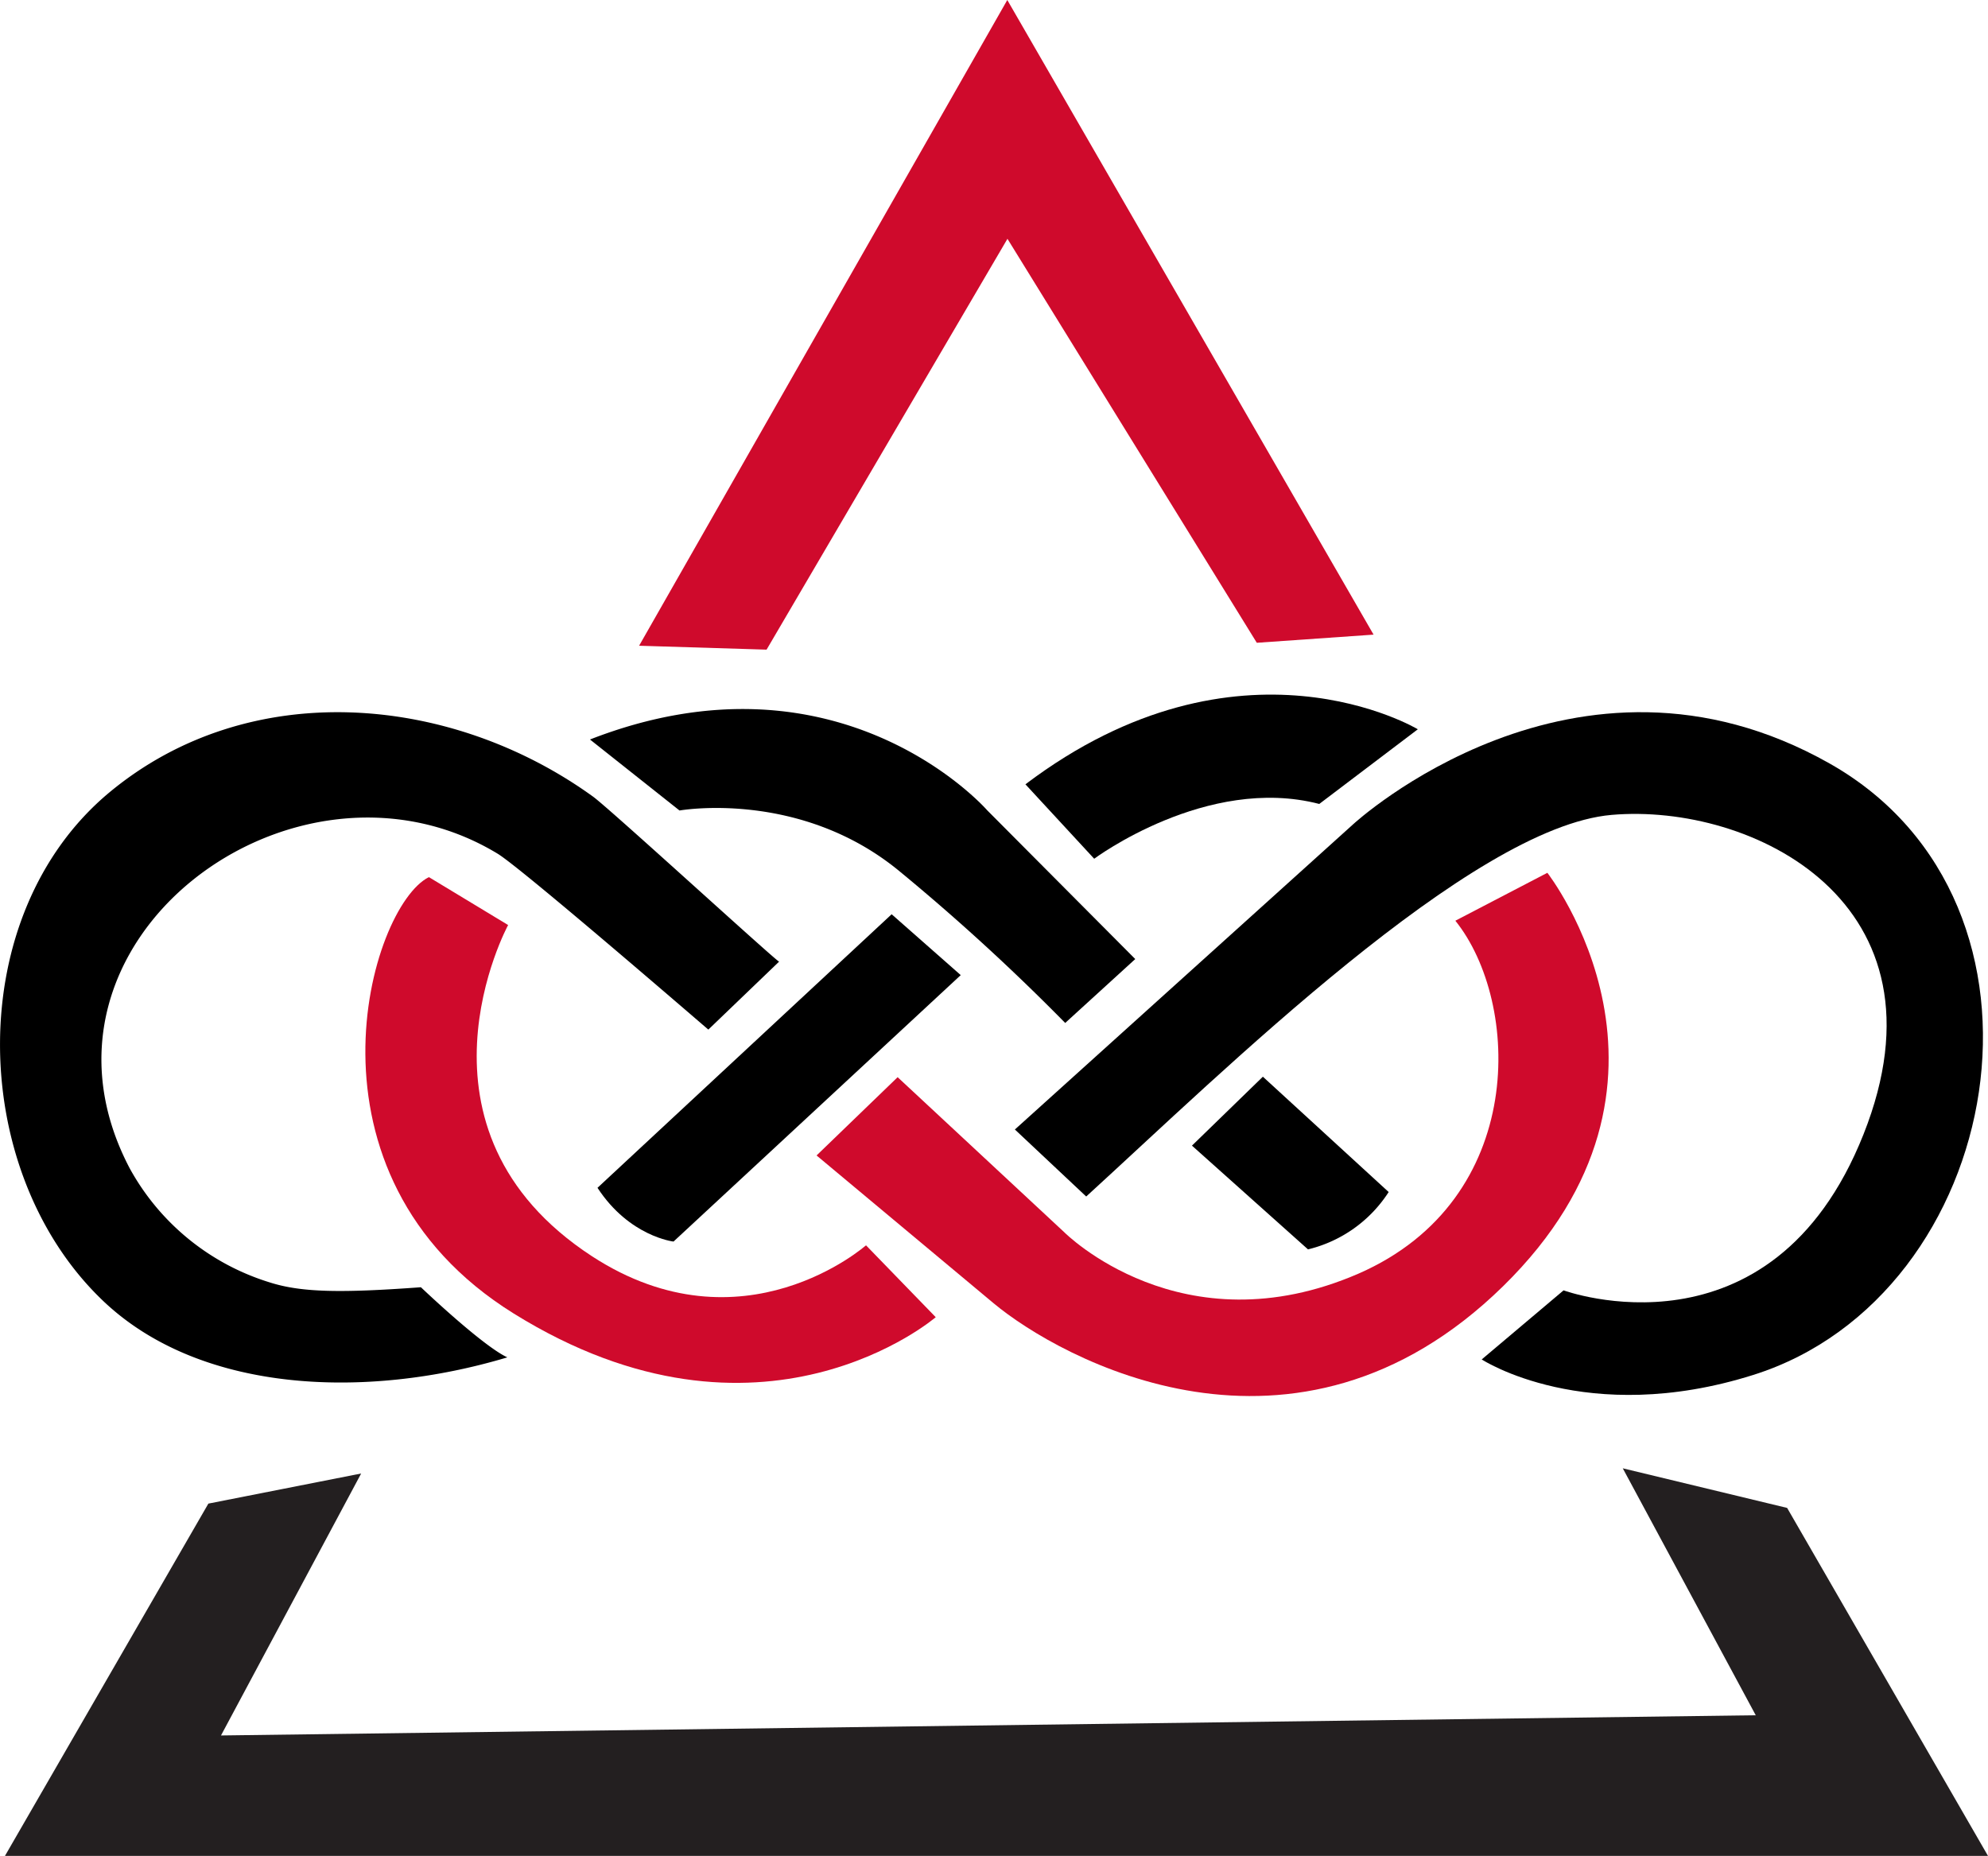 <svg id="Layer_1" data-name="Layer 1" xmlns="http://www.w3.org/2000/svg" viewBox="0 0 248.91 232.37"><defs><style>.cls-1{fill:#cf0a2c;}.cls-2{fill:#231f20;}</style></defs><title>lr-logo</title><path d="M88.69,128.91l8.86-8.51c-0.15.14-21.22-19.16-23.3-20.66-17.71-12.8-43-15.15-60.61-.48-18.31,15.3-17.68,47-1.12,63.24,12.17,12,33.23,12.78,51,7.45-3.16-1.47-10.82-8.78-10.82-8.78-10.08.74-15,.65-18.94-0.61A30.08,30.08,0,0,1,16.25,146.3C1.26,117.82,37,91.55,62.31,106.89,65.33,108.72,88.68,128.92,88.69,128.91Z"/><path d="M136,149.81l-8.93-8.39,42.38-38.24s27.77-25.61,59.64-7.58c31,17.55,22,66.6-9.57,76.55-20.93,6.6-34-1.94-34-1.94l10.25-8.65s26,9.55,37.55-19.53-14-41.52-31.54-40S153.2,134.11,136,149.81Z"/><path d="M165.18,100.66l12.34-9.35s-22.29-13.4-49.13,6.89l8.61,9.32S151.1,97,165.18,100.66Z"/><path class="cls-1" d="M182.22,115.28l11.52-6s20.51,26.24-5.54,51.76-55.57,9-63.8,2.13-22.16-18.5-22.16-18.5l10.15-9.8,20.86,19.41s14.7,14.82,36.88,5.17C191.32,150.16,190.42,125.48,182.22,115.28Z"/><path d="M149.24,143.44l8.88-8.63,15.75,14.44a16.67,16.67,0,0,1-10.1,7.18Z"/><path d="M84.33,155.45s-5.53-.62-9.52-6.73l36.83-34.25,8.65,7.62Z"/><path class="cls-1" d="M108.43,155.92l8.73,9s-21.85,18.81-52.84-.46c-27.93-17.36-18.06-50.92-10.62-54.64l9.92,6s-13.89,25.58,10.53,41.49C93,169.55,108.43,155.92,108.43,155.92Z"/><path d="M73.87,92.59l11.21,8.89s15.13-2.7,27.62,7.67a267.8,267.8,0,0,1,20.67,18.93l8.77-8L123.6,101.45S105.23,80.36,73.87,92.59Z"/><polygon class="cls-1" points="126.14 29.9 157.36 80.48 171.98 79.46 126.12 0 80.02 80.85 95.98 81.34 126.14 29.9"/><polygon class="cls-2" points="248.91 232.37 223.76 188.8 203.18 183.84 219.83 214.76 27.67 217.29 45.22 184.49 26.09 188.26 0.62 232.37 248.91 232.37"/></svg>